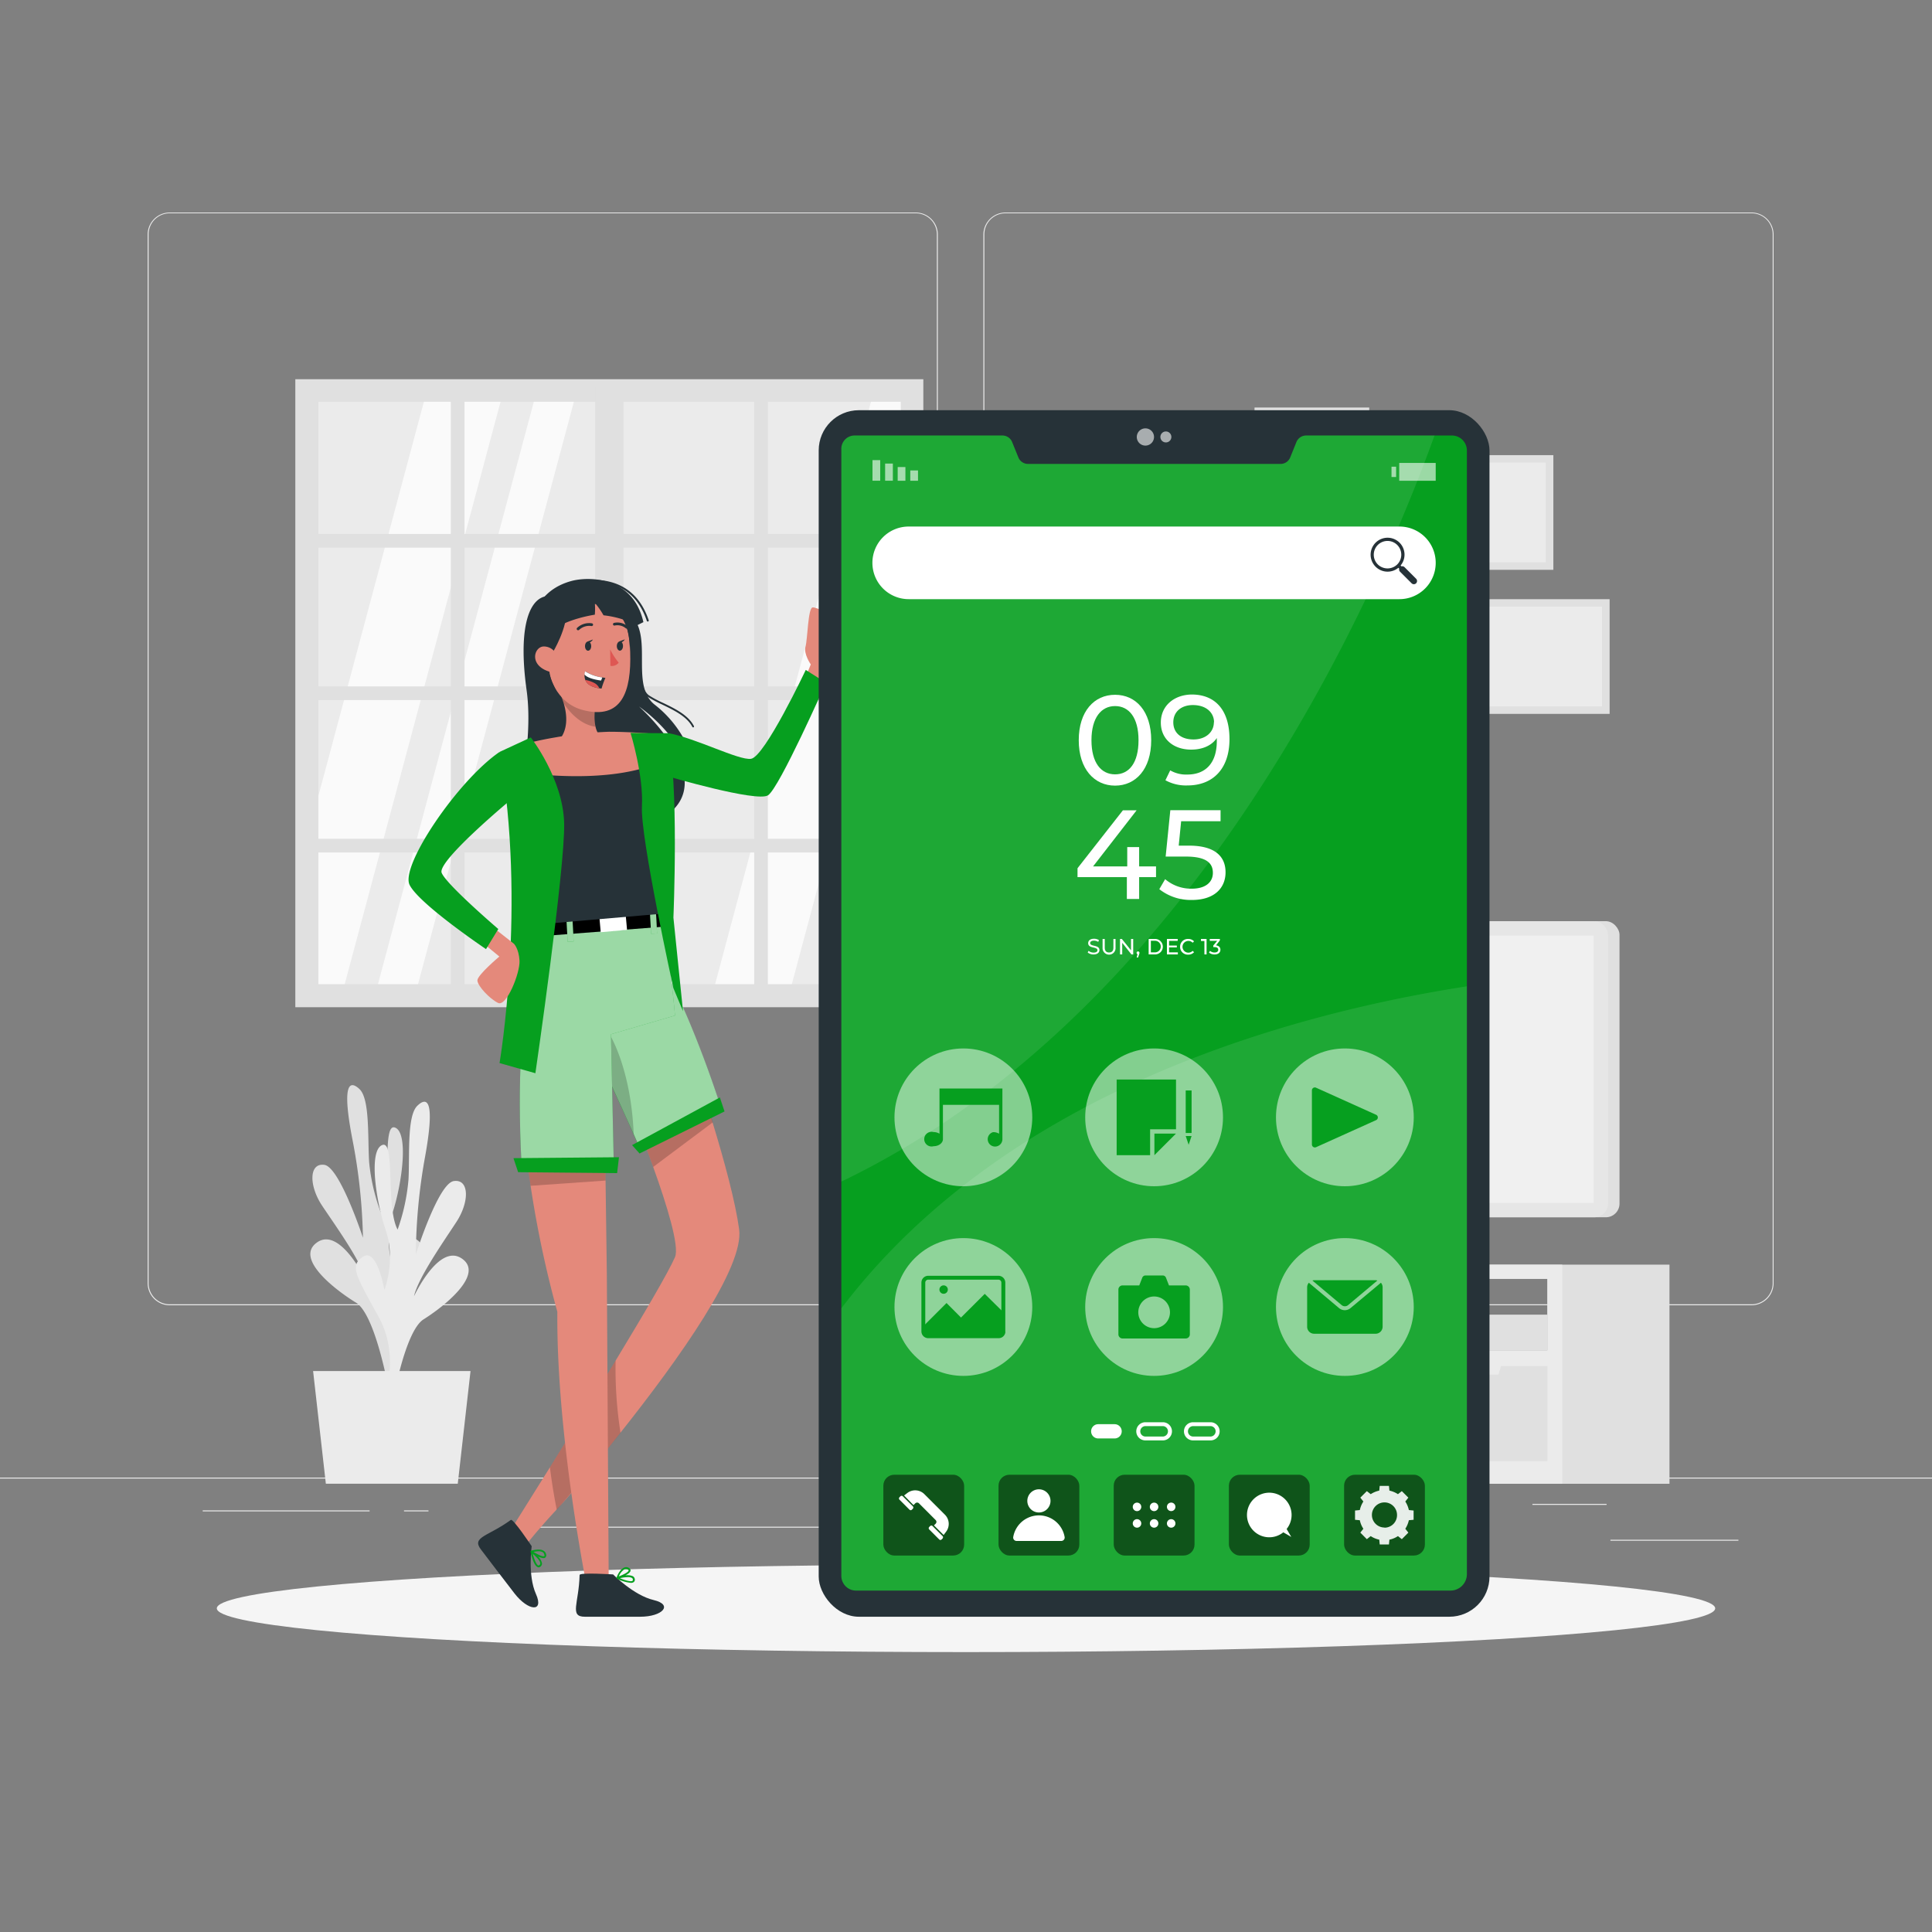 <svg xmlns="http://www.w3.org/2000/svg" viewBox="0 0 500 500"><rect x="0" y="0" width="500" height="500" fill="#808080" stroke="none"/><g id="freepik--background-complete--inject-5"><rect y="382.4" width="500" height="0.25" style="fill:#ebebeb"></rect><rect x="416.78" y="398.49" width="33.12" height="0.25" style="fill:#ebebeb"></rect><rect x="322.53" y="401.21" width="8.69" height="0.25" style="fill:#ebebeb"></rect><rect x="396.59" y="389.21" width="19.19" height="0.25" style="fill:#ebebeb"></rect><rect x="52.46" y="390.89" width="43.19" height="0.25" style="fill:#ebebeb"></rect><rect x="104.56" y="390.89" width="6.33" height="0.25" style="fill:#ebebeb"></rect><rect x="131.47" y="395.11" width="93.68" height="0.25" style="fill:#ebebeb"></rect><path d="M237,337.8H43.91a5.71,5.71,0,0,1-5.7-5.71V60.66A5.71,5.71,0,0,1,43.91,55H237a5.71,5.71,0,0,1,5.71,5.71V332.09A5.71,5.71,0,0,1,237,337.8ZM43.91,55.2a5.46,5.46,0,0,0-5.45,5.46V332.09a5.46,5.46,0,0,0,5.45,5.46H237a5.47,5.47,0,0,0,5.46-5.46V60.66A5.47,5.47,0,0,0,237,55.2Z" style="fill:#ebebeb"></path><path d="M453.31,337.8H260.21a5.72,5.72,0,0,1-5.71-5.71V60.66A5.72,5.72,0,0,1,260.21,55h193.1A5.71,5.71,0,0,1,459,60.66V332.09A5.71,5.71,0,0,1,453.31,337.8ZM260.21,55.2a5.47,5.47,0,0,0-5.46,5.46V332.09a5.47,5.47,0,0,0,5.46,5.46h193.1a5.47,5.47,0,0,0,5.46-5.46V60.66a5.47,5.47,0,0,0-5.46-5.46Z" style="fill:#ebebeb"></path><rect x="76.43" y="98.14" width="162.53" height="162.53" style="fill:#e0e0e0"></rect><rect x="82.4" y="103.99" width="150.7" height="150.7" style="fill:#ebebeb"></rect><polygon points="129.54 103.99 89.23 254.62 89.22 254.68 82.4 254.68 82.4 205.97 109.7 103.99 129.54 103.99" style="fill:#fafafa"></polygon><polygon points="148.52 103.99 108.21 254.62 108.19 254.68 97.82 254.68 97.84 254.62 138.15 103.99 148.52 103.99" style="fill:#fafafa"></polygon><polygon points="233.1 103.99 233.1 149.41 204.94 254.62 204.92 254.68 185.07 254.68 185.09 254.62 225.4 103.99 233.1 103.99" style="fill:#fafafa"></polygon><polygon points="233.1 181.56 233.1 220.31 223.9 254.62 223.88 254.68 213.52 254.68 213.53 254.62 233.1 181.56" style="fill:#fff"></polygon><rect x="154.03" y="100.16" width="7.34" height="158.51" style="fill:#e0e0e0"></rect><rect x="195.18" y="100.16" width="3.54" height="158.51" style="fill:#e0e0e0"></rect><rect x="116.67" y="100.16" width="3.54" height="158.51" style="fill:#e0e0e0"></rect><rect x="155.92" y="60.71" width="3.54" height="158.51" transform="translate(297.66 -17.73) rotate(90)" style="fill:#e0e0e0"></rect><rect x="155.92" y="100.16" width="3.54" height="158.51" transform="translate(337.11 21.72) rotate(90)" style="fill:#e0e0e0"></rect><rect x="155.92" y="139.6" width="3.54" height="158.51" transform="translate(376.55 61.16) rotate(90)" style="fill:#e0e0e0"></rect><polygon points="369.36 304.28 369.36 322.28 376.97 327.8 341.47 327.8 352.81 323.6 352.81 305.53 369.36 304.28" style="fill:#e0e0e0"></polygon><path d="M273.62,327.29V384H432.06V327.29Zm2.85,3.67h124v18.53h-124Z" style="fill:#e0e0e0"></path><path d="M273.62,327.29V384H404.3V327.29Zm2.85,3.67h124v18.53h-124Z" style="fill:#ebebeb"></path><rect x="276.47" y="330.96" width="25.56" height="18.53" transform="translate(578.5 680.45) rotate(180)" style="fill:#e0e0e0"></rect><rect x="368.87" y="340.23" width="31.62" height="9.26" transform="translate(769.35 689.72) rotate(180)" style="fill:#e0e0e0"></rect><rect x="342.73" y="343.99" width="23.81" height="5.5" transform="translate(709.26 693.48) rotate(180)" style="fill:#e0e0e0"></rect><rect x="314.55" y="338.24" width="22.68" height="11.26" transform="translate(651.77 687.73) rotate(180)" style="fill:#e0e0e0"></rect><polygon points="378.01 353.53 378.69 355.74 387.79 355.74 388.47 353.53 400.49 353.53 400.49 378.13 360.6 378.13 360.6 353.53 378.01 353.53" style="fill:#e0e0e0"></polygon><polygon points="330.61 353.53 331.29 355.74 340.39 355.74 341.07 353.53 358.48 353.53 358.48 378.13 318.6 378.13 318.6 353.53 330.61 353.53" style="fill:#e0e0e0"></polygon><polygon points="294 353.53 294.68 355.74 303.78 355.74 304.46 353.53 316.47 353.53 316.47 378.13 276.59 378.13 276.59 353.53 294 353.53" style="fill:#e0e0e0"></polygon><rect x="292.32" y="238.4" width="126.82" height="76.63" rx="3.53" transform="translate(711.45 553.43) rotate(180)" style="fill:#e0e0e0"></rect><rect x="289.33" y="238.4" width="126.82" height="76.63" rx="3.53" transform="translate(705.49 553.43) rotate(180)" style="fill:#e6e6e6"></rect><rect x="318.16" y="217.03" width="69.18" height="119.37" transform="translate(629.46 -76.03) rotate(90)" style="fill:#f0f0f0"></rect><rect x="380.74" y="148.91" width="29.68" height="42" transform="translate(225.66 565.49) rotate(-90)" style="fill:#e0e0e0"></rect><rect x="382.67" y="150.89" width="25.81" height="38.05" transform="translate(225.66 565.49) rotate(-90)" style="fill:#ebebeb"></rect><rect x="366.17" y="111.62" width="29.68" height="42" transform="translate(248.39 513.64) rotate(-90)" style="fill:#e0e0e0"></rect><rect x="368.11" y="113.6" width="25.81" height="38.05" transform="translate(248.39 513.64) rotate(-90)" style="fill:#ebebeb"></rect><rect x="339.88" y="155.07" width="26.73" height="37.82" transform="translate(706.49 347.97) rotate(180)" style="fill:#e0e0e0"></rect><rect x="341.62" y="156.85" width="23.24" height="34.26" transform="translate(706.49 347.97) rotate(180)" style="fill:#ebebeb"></rect><rect x="324.68" y="105.46" width="29.68" height="42" transform="translate(679.03 252.93) rotate(180)" style="fill:#e0e0e0"></rect><rect x="326.61" y="107.44" width="25.81" height="38.05" transform="translate(679.03 252.93) rotate(180)" style="fill:#ebebeb"></rect><rect x="302.74" y="150.25" width="23.24" height="32.89" transform="translate(481.06 -147.67) rotate(90)" style="fill:#e0e0e0"></rect><rect x="304.26" y="151.8" width="20.21" height="29.8" transform="translate(481.06 -147.67) rotate(90)" style="fill:#ebebeb"></rect><path d="M103,358.23s-5.06-11.05.72-21.94,7.47-13.45,3.78-15.69-5.38,8.72-5.38,8.72a24.58,24.58,0,0,1-.54-15.41c2.56-7.88,4.17-20.72.67-22.09s-.67,16-3.71,21.94a51,51,0,0,1-3-12.93c-.42-6.33.24-16.44-2.53-19S88.51,281,91.23,295a146.18,146.18,0,0,1,2.7,25.32s-6-18.32-10-18.86-4,5.4-.58,10.55,10.11,14.36,11.2,19.11c0,0-6.59-13.79-12.53-9.56s5.17,12.55,10.11,15.56S100.47,359,100.47,359Z" style="fill:#e0e0e0"></path><path d="M99,362.76s4.93-11.12-1-21.92-7.62-13.35-4-15.63,5.48,8.63,5.48,8.63,3-7.58.36-15.42-4.43-20.65-.94-22.08.86,16,4,21.88a51.34,51.34,0,0,0,2.82-13c.34-6.33-.44-16.43,2.3-19.06s4.53-.87,2,13.14a146.84,146.84,0,0,0-2.4,25.36s5.79-18.41,9.82-19,4.09,5.34.7,10.54-9.94,14.52-11,19.28c0,0,6.43-13.89,12.41-9.75s-5,12.63-9.92,15.71-8.12,22-8.12,22Z" style="fill:#ebebeb"></path><polygon points="121.77 354.83 81.03 354.83 84.33 383.99 118.47 383.99 121.77 354.83" style="fill:#ebebeb"></polygon></g><g id="freepik--Shadow--inject-5"><ellipse id="freepik--path--inject-5" cx="250" cy="416.24" rx="193.89" ry="11.32" style="fill:#f5f5f5"></ellipse></g><g id="freepik--Character--inject-5"><path d="M140.88,154.4c-4.41,1.24-6.68,9.27-4.59,24.26s-3.7,34.88-3.7,34.88,24.09,7.5,39.23-2.09-6.44-28.6-6.44-28.6,8.78,6,11.76,14a7.71,7.71,0,0,0,.48-4.43,28.89,28.89,0,0,0-8.21-10.07c-6-4.75-1-16-5.16-22S157.88,149.65,140.88,154.4Z" style="fill:#263238"></path><path d="M179.4,188.25a.25.25,0,0,1-.22-.13c-1.4-2.7-4.81-4.34-7.81-5.79a29.86,29.86,0,0,1-3.63-1.94c-3.14-2.15-2.71-10.65-2.69-11a.23.23,0,0,1,.26-.23.23.23,0,0,1,.23.25c0,.09-.44,8.59,2.47,10.59a29.56,29.56,0,0,0,3.57,1.9c3.07,1.48,6.55,3.16,8,6a.24.24,0,0,1-.1.33Z" style="fill:#263238"></path><path d="M206.63,179.82l3.2-7.87s-1.91-2.7-1.36-4.65.63-10,1.84-10.1,5.42,2.28,6.68,3.65-1,8.87-1,10.38-1.84,2.29-1.84,2.29l-4.06,8.81Z" style="fill:#e4897b"></path><path d="M172.77,189.69c7.35,1.33,18.37,7.13,21.59,6.69,3.56-.5,14.17-23,14.17-23l5.22,3.31s-12.07,27.3-15,29.14-25.94-4.92-25.94-4.92Z" style="fill:#069F1F"></path><path d="M160.55,370.81c-6.17,7.75-11.72,14.79-16.55,19.92h0c-4.83,5.19-7.32,8.41-7.32,8.41l-4.79-2.75s4.42-7,10.42-16.63c5.09-8.18,11.33-18.27,17-27.62,7.33-12.08,13.69-22.92,15.38-26.8,1.19-2.76-2.05-13.34-5.64-23.32-3.65-10.16-7.65-19.7-7.65-19.7l13-22.1s5.3,14.71,10,30.23c3.11,10.15,5.93,20.66,6.88,27.64C192.69,327.84,175.86,351.54,160.55,370.81Z" style="fill:#e4897b"></path><path d="M160.59,370.81c-6.17,7.75-12.09,14.79-16.5,19.92-.63-3.15-1.27-6.89-1.77-11,5.09-8.18,11.33-18.27,17-27.62A106.84,106.84,0,0,0,160.59,370.81Z" style="opacity:0.2;isolation:isolate"></path><path d="M184.47,290.46,169.05,302c-3.64-10.16-7.65-19.7-7.65-19.7l13-22.1S179.75,274.94,184.47,290.46Z" style="opacity:0.2;isolation:isolate"></path><path d="M157.54,410.43l-5.56.73s-8-39.27-7.74-71.66a276.48,276.48,0,0,1-6.92-32.62c-1.95-13.26-2.92-28-.33-39.06l19.34,8.71.39,29,.33,24.17Z" style="fill:#e4897b"></path><path d="M156.72,305.53l-19.4,1.35c-1.95-13.26-2.92-28-.33-39.06l19.34,8.71Z" style="opacity:0.2;isolation:isolate"></path><path d="M132.21,393.35c.57-.41,5.39,6.8,5.39,6.8s-1.07,7.52,1.1,12.37-2,4.43-5.56-.16-6.18-8.1-8.68-11.36S126.31,397.65,132.21,393.35Z" style="fill:#263238"></path><path d="M139.23,405.59c-1.09-.25-1.8-3.37-1.93-4a.28.28,0,0,1,0-.09h0a.14.14,0,0,1,0-.07h0l.05-.06h0l.08-.05c.1,0,2.13-.67,3.23,0a1.37,1.37,0,0,1,.66.91.8.8,0,0,1-.24.9c-.37.25-1.11,0-1.83-.29a3.39,3.39,0,0,1,1,1.67.9.9,0,0,1-.18.72.92.92,0,0,1-.71.41Zm.1-.44s.18,0,.4-.23a.49.49,0,0,0,.09-.38c-.09-.72-1.17-1.76-1.93-2.4C138.24,403.48,138.82,405,139.33,405.15Zm-1.25-3.51c1.16.72,2.45,1.3,2.77,1.08.1-.07.07-.29,0-.42a.87.87,0,0,0-.44-.61,2.13,2.13,0,0,0-1-.22A6.24,6.24,0,0,0,138.08,401.64Z" style="fill:#069F1F"></path><path d="M150,407.61c0-.71,8.67-.15,8.67-.15s5.32,5.41,10.49,6.63,2.28,4.32-3.5,4.32h-14.3C147.27,418.41,149.83,414.91,150,407.61Z" style="fill:#263238"></path><path d="M159.64,408.57a.18.18,0,0,1-.07-.05h0l0-.06h0a.24.24,0,0,1,0-.08h0a.15.15,0,0,1,0-.09c0-.1.76-2.11,1.93-2.59a1.29,1.29,0,0,1,1.12,0c.39.19.58.43.56.73,0,.45-.64.91-1.34,1.28a3.59,3.59,0,0,1,1.94.21,1,1,0,0,1,.46.59.82.82,0,0,1-.21.92,1.18,1.18,0,0,1-.76.21A10.82,10.82,0,0,1,159.64,408.57Zm.79-.14c1.28.54,2.86,1,3.27.68,0,0,.15-.12.06-.46a.48.48,0,0,0-.25-.3,2.11,2.11,0,0,0-1-.19A10.45,10.45,0,0,0,160.43,408.43Zm1.2-2.31a3.72,3.72,0,0,0-1.48,1.86c1.28-.49,2.52-1.16,2.54-1.55,0-.12-.19-.23-.31-.29a1,1,0,0,0-.4-.09A.91.91,0,0,0,161.63,406.12Z" style="fill:#069F1F"></path><path d="M165.31,296.59l20.91-11c-6.58-20-12.51-31.32-12.51-31.32C153.16,257.83,155,274.07,155,274.07S160.27,284.92,165.31,296.59Z" style="fill:#069F1F"></path><path d="M164,293.5l1.34,3.09,20.91-11c-6.58-20-12.5-31.32-12.5-31.32-12.69,2.18-16.83,9.2-18.15,14.25a16.72,16.72,0,0,0-.54,5.51S159.38,283.08,164,293.5Z" style="fill:#fff;opacity:0.6;isolation:isolate"></path><path d="M164,293.5c-4.59-10.42-8.94-19.43-8.94-19.43a16.72,16.72,0,0,1,.54-5.51,6.57,6.57,0,0,1,2.15-.9S163.3,276.43,164,293.5Z" style="opacity:0.2;isolation:isolate"></path><path d="M158.84,301.1l-.73-33.44,16.58-4.84s-1.3-15.34-3.24-22.91c0,0-26.92-6.7-31,2.42,0,0,0,.15,0,.2l-.07.08s-7.73,13.61-5.42,58.49Z" style="fill:#069F1F"></path><path d="M158.84,301.1l-.73-33.44,16.58-4.84s-1.3-15.34-3.24-22.91c0,0-26.92-6.7-31,2.42,0,0,0,.15,0,.2l-.07.08s-7.73,13.61-5.42,58.49Z" style="fill:#fff;opacity:0.6;isolation:isolate"></path><polygon points="140.13 237.71 140.13 242.27 171.07 239.88 171.07 234.48 140.13 237.71"></polygon><rect x="146.68" y="235.82" width="1.55" height="7.89" transform="translate(-12.04 7.84) rotate(-2.93)" style="fill:#069F1F"></rect><rect x="155.21" y="235.78" width="6.84" height="5.19" transform="translate(-20.63 15.1) rotate(-5.12)" style="fill:#fff"></rect><rect x="168.31" y="233.73" width="1.55" height="7.89" transform="translate(-11.9 8.93) rotate(-2.92)" style="fill:#069F1F"></rect><rect x="146.68" y="235.82" width="1.55" height="7.89" transform="translate(-12.04 7.84) rotate(-2.93)" style="fill:#fff;opacity:0.6;isolation:isolate"></rect><rect x="168.31" y="233.73" width="1.55" height="7.89" transform="translate(-11.9 8.93) rotate(-2.92)" style="fill:#fff;opacity:0.6;isolation:isolate"></rect><polygon points="132.88 299.73 160.19 299.49 159.71 303.6 134.09 303.36 132.88 299.73" style="fill:#069F1F"></polygon><polygon points="163.58 296.35 186.3 284.02 187.51 287.64 165.51 298.52 163.58 296.35" style="fill:#069F1F"></polygon><path d="M172,236.41l-30.94,2.68c-.73-11.5-1.47-18.92-8.28-39.41-.58-1.8-1.23-3.7-1.92-5.71a92.57,92.57,0,0,1,12.83-3.1,99.74,99.74,0,0,1,13.89-1.46c6,0,12.93.63,12.93.63s1,.24,1.61,6.61C172.71,202.65,173.26,214.62,172,236.41Z" style="fill:#263238"></path><path d="M172.14,196.65c-11.62,5.75-29.43,4.41-39.34,3-.58-1.8-1.23-3.7-1.92-5.71a92.57,92.57,0,0,1,12.83-3.1,99.74,99.74,0,0,1,13.89-1.46c6,0,12.93.63,12.93.63S171.52,190.28,172.14,196.65Z" style="fill:#e4897b"></path><path d="M137.37,190.85S145.7,201.49,146,213s-7.44,64.75-7.44,64.75l-9.28-2.63s7-41,0-80.52Z" style="fill:#069F1F"></path><path d="M163.19,189.69s3.39,11,2.94,19,8.13,47,8.13,47l2.5,6-2.48-24.21s1.5-35.53-1.51-47.72Z" style="fill:#069F1F"></path><path d="M125.53,238.38l7.47,5.86s1.27,1.24,1.45,4.37-3.35,12-5.54,10.95-5.36-4.45-5.36-5.84,5.68-6.17,5.68-6.17l-6.67-5.5Z" style="fill:#e4897b"></path><path d="M129.23,194.64C118.41,202.1,103.57,224.05,106,229s19.78,16.63,19.78,16.63l3.18-5.2s-13.47-11.53-14.66-14.55,17.64-18.68,17.64-18.68,1.66-4.21.91-7.52A8.64,8.64,0,0,0,129.23,194.64Z" style="fill:#069F1F"></path><path d="M154.14,196.42c-7.69-1-10-4.27-10-4.27,3.15-3,2.57-7.33,1.77-10.06a15.15,15.15,0,0,0-.95-2.51l9.26,1.73a27.06,27.06,0,0,0-.36,3.9,11.79,11.79,0,0,0,.26,2.86c.63,2.77,2.2,2.8,2.2,2.8C158,193.91,154.14,196.42,154.14,196.42Z" style="fill:#e4897b"></path><path d="M153.86,185.21a11.79,11.79,0,0,0,.26,2.86c-3.67-.48-6.46-3.42-8.21-6a15.15,15.15,0,0,0-.95-2.51l9.26,1.73A27.06,27.06,0,0,0,153.86,185.21Z" style="opacity:0.2;isolation:isolate"></path><path d="M152.33,155.69c8,.3,10.48,4.71,10.76,13,.35,10.39-2.22,17.66-12.2,15.08C137.34,180.28,139,155.2,152.33,155.69Z" style="fill:#e4897b"></path><path d="M157.91,168.07a16.85,16.85,0,0,0,2.21,3.42,2.2,2.2,0,0,1-2.15.83Z" style="fill:#de5753"></path><path d="M153,167.23c0,.66-.38,1.19-.82,1.18s-.79-.54-.78-1.21.37-1.19.81-1.18S153,166.56,153,167.23Z" style="fill:#263238"></path><path d="M152,166.05l1.45-.55S152.75,166.7,152,166.05Z" style="fill:#263238"></path><path d="M161.23,167.2c0,.66-.37,1.19-.81,1.19s-.8-.55-.79-1.21.38-1.19.82-1.19S161.24,166.54,161.23,167.2Z" style="fill:#263238"></path><path d="M160.26,166l1.45-.54S161,166.68,160.26,166Z" style="fill:#263238"></path><path d="M149.6,163.11a.36.36,0,0,1-.27-.59,4.51,4.51,0,0,1,3.86-1.2.35.35,0,0,1,.29.41.36.36,0,0,1-.41.29,3.82,3.82,0,0,0-3.21,1A.35.35,0,0,1,149.6,163.11Z" style="fill:#263238"></path><path d="M162.17,162.68a.31.31,0,0,1-.2-.07,3.41,3.41,0,0,0-2.87-.73.34.34,0,0,1-.44-.23.35.35,0,0,1,.22-.44,4.07,4.07,0,0,1,3.5.83.35.35,0,0,1-.21.64Z" style="fill:#263238"></path><path d="M156.68,175.44a20.77,20.77,0,0,0-1,2.76l-.52-.06c-2.33-.33-3.31-1.25-3.68-2.17a3,3,0,0,1-.18-1.43,2.87,2.87,0,0,1,.18-.8,11,11,0,0,0,4.44,1.58C156.37,175.41,156.68,175.44,156.68,175.44Z" style="fill:#263238"></path><path d="M155.88,175.32l-.32.81c-2.2-.31-3.71-.83-4.3-1.59a2.87,2.87,0,0,1,.18-.8A11,11,0,0,0,155.88,175.32Z" style="fill:#fff"></path><path d="M155.12,178.14c-2.33-.33-3.31-1.25-3.68-2.17a7.65,7.65,0,0,1,2.52.87A2.88,2.88,0,0,1,155.12,178.14Z" style="fill:#de5753"></path><path d="M143,168.93s4-6.47,3.62-11.6c0,0,16.19-5.92,16.37,10.29,0,0,2.1-14.31-11.72-15.14s-14.51,19.4-7.6,25.7C143.71,178.18,140.56,173,143,168.93Z" style="fill:#263238"></path><path d="M144.29,170.68a3.54,3.54,0,0,0-3.68-3.37c-2.51.18-3.88,5.25,2.27,6.71C143.76,174.23,144.3,173.38,144.29,170.68Z" style="fill:#e4897b"></path><path d="M147.81,150.38c4.35-1.21,16-1.37,18.7,10.63l-1.62.81a25.53,25.53,0,0,0-8.7-2.58,19.66,19.66,0,0,0-2.25-3.22,18,18,0,0,1,0,3.06s-7.57,1.11-11,4.19c-5.32,4.83-5.64,7.89-5.64,7.89S133.65,154.31,147.81,150.38Z" style="fill:#263238"></path><path d="M167.63,160.85a.25.25,0,0,1-.23-.16c-1.38-4.14-3.74-7.06-7-8.67-6-3-13.06-.55-13.13-.53a.23.23,0,0,1-.31-.15.24.24,0,0,1,.15-.31c.07,0,7.34-2.49,13.51.55,3.4,1.67,5.84,4.68,7.27,8.95a.25.25,0,0,1-.16.31Z" style="fill:#263238"></path></g><g id="freepik--Device--inject-5"><rect x="211.88" y="106.16" width="173.6" height="312.25" rx="10.4" style="fill:#263238"></rect><path d="M379.63,116.62V407.39a4.26,4.26,0,0,1-4.32,4.25H221.6a3.81,3.81,0,0,1-3.86-3.9V116.28a3.43,3.43,0,0,1,3.3-3.57h38.43a2.7,2.7,0,0,1,2.48,1.73l1.59,3.91a2.68,2.68,0,0,0,2.47,1.71h65.43a2.67,2.67,0,0,0,2.47-1.68l1.59-3.94a2.72,2.72,0,0,1,2.48-1.73h37.88A3.88,3.88,0,0,1,379.63,116.62Z" style="fill:#069F1F"></path><path d="M371.25,112.71c-14.33,39.67-60.92,148.64-153.51,193.08V116.28a3.43,3.43,0,0,1,3.3-3.57h38.43a2.7,2.7,0,0,1,2.48,1.73l1.59,3.91a2.68,2.68,0,0,0,2.47,1.71h65.43a2.67,2.67,0,0,0,2.47-1.68l1.59-3.94a2.72,2.72,0,0,1,2.48-1.73Z" style="fill:#fff;opacity:0.1"></path><path d="M379.63,255.26V407.39a4.26,4.26,0,0,1-4.32,4.25H221.6a3.81,3.81,0,0,1-3.86-3.9V338.6C260.51,282.3,334,262.35,379.63,255.26Z" style="fill:#fff;opacity:0.1"></path><path d="M298.66,113.08a2.23,2.23,0,1,1-2.22-2.22A2.23,2.23,0,0,1,298.66,113.08Z" style="fill:#fff;opacity:0.6;isolation:isolate"></path><path d="M303.15,113.08a1.42,1.42,0,1,1-1.42-1.42A1.42,1.42,0,0,1,303.15,113.08Z" style="fill:#fff;opacity:0.6;isolation:isolate"></path><rect x="347.85" y="381.66" width="20.91" height="20.91" rx="2.83" style="opacity:0.5"></rect><rect x="318.04" y="381.66" width="20.91" height="20.91" rx="2.83" style="opacity:0.5"></rect><rect x="288.23" y="381.66" width="20.91" height="20.91" rx="2.83" style="opacity:0.5"></rect><rect x="258.42" y="381.66" width="20.91" height="20.91" rx="2.83" style="opacity:0.5"></rect><rect x="228.61" y="381.66" width="20.91" height="20.91" rx="2.83" style="opacity:0.5"></rect><path d="M365.84,393.32v-2.4l-1.23-.12a6.56,6.56,0,0,0-.92-2.21l.79-1-1.69-1.69-1,.79a6.56,6.56,0,0,0-2.21-.92l-.12-1.23h-2.39l-.12,1.23a6.56,6.56,0,0,0-2.21.92l-1-.79-1.69,1.69.79,1a6.36,6.36,0,0,0-.92,2.21l-1.24.12v2.4l1.24.11a6.17,6.17,0,0,0,.92,2.21l-.79,1,1.69,1.7,1-.8a6.17,6.17,0,0,0,2.21.92l.12,1.24h2.39l.12-1.24a6.17,6.17,0,0,0,2.21-.92l1,.8,1.69-1.7-.79-1a6.56,6.56,0,0,0,.92-2.21Zm-7.54,2a3.25,3.25,0,1,1,3.25-3.24A3.24,3.24,0,0,1,358.3,395.36Z" style="fill:#fff;opacity:0.9"></path><path d="M236.41,389.52l.44-.44a.68.68,0,0,1,1,0l4.3,4.31a.66.66,0,0,1,0,.94l-.44.44,2.5,2.49.65-.87a3.35,3.35,0,0,0-.31-4.38l-5.33-5.33a3.35,3.35,0,0,0-4.38-.31l-.87.66Z" style="fill:#fff"></path><rect x="232.24" y="388.36" width="4.55" height="1.23" rx="0.42" transform="translate(343.73 -51.9) rotate(45)" style="fill:#fff"></rect><rect x="239.93" y="396.06" width="4.55" height="1.23" rx="0.42" transform="translate(351.43 -55.08) rotate(45)" style="fill:#fff"></rect><path d="M271.87,388.43a3,3,0,1,1-3-3A3,3,0,0,1,271.87,388.43Z" style="fill:#fff"></path><path d="M274.66,398.8a.88.88,0,0,0,.87-1,6.75,6.75,0,0,0-13.31,0,.88.88,0,0,0,.87,1Z" style="fill:#fff"></path><path d="M332.57,388a5.77,5.77,0,1,0-.45,8.56l2.06,1.2-1.2-2.06A5.76,5.76,0,0,0,332.57,388Z" style="fill:#fff"></path><path d="M294.27,388.88a1.1,1.1,0,1,0,1.09,1.09A1.09,1.09,0,0,0,294.27,388.88Z" style="fill:#fff"></path><path d="M298.68,388.88a1.1,1.1,0,1,0,1.1,1.09A1.09,1.09,0,0,0,298.68,388.88Z" style="fill:#fff"></path><path d="M303.1,391.07A1.1,1.1,0,1,0,302,390,1.1,1.1,0,0,0,303.1,391.07Z" style="fill:#fff"></path><path d="M294.27,393.16a1.1,1.1,0,1,0,1.09,1.1A1.1,1.1,0,0,0,294.27,393.16Z" style="fill:#fff"></path><path d="M298.68,393.16a1.1,1.1,0,1,0,1.1,1.1A1.09,1.09,0,0,0,298.68,393.16Z" style="fill:#fff"></path><path d="M303.1,393.16a1.1,1.1,0,1,0,1.1,1.1A1.1,1.1,0,0,0,303.1,393.16Z" style="fill:#fff"></path><path d="M288.46,372.27h-4.24a1.84,1.84,0,0,1-1.84-1.85h0a1.84,1.84,0,0,1,1.84-1.84h4.24a1.84,1.84,0,0,1,1.84,1.84h0A1.84,1.84,0,0,1,288.46,372.27Z" style="fill:#fff"></path><path d="M300.8,372.77h-4.23a2.35,2.35,0,1,1,0-4.69h4.23a2.35,2.35,0,1,1,0,4.69Zm-4.23-3.69a1.35,1.35,0,1,0,0,2.69h4.23a1.35,1.35,0,1,0,0-2.69Z" style="fill:#fff"></path><path d="M313.14,372.77h-4.23a2.35,2.35,0,1,1,0-4.69h4.23a2.35,2.35,0,1,1,0,4.69Zm-4.23-3.69a1.35,1.35,0,1,0,0,2.69h4.23a1.35,1.35,0,1,0,0-2.69Z" style="fill:#fff"></path><path d="M362.17,155.06h-127a9.39,9.39,0,0,1-9.39-9.4h0a9.38,9.38,0,0,1,9.39-9.39h127a9.38,9.38,0,0,1,9.39,9.39h0A9.39,9.39,0,0,1,362.17,155.06Z" style="fill:#fff"></path><path d="M361.63,141.05a3.56,3.56,0,1,0,0,5A3.57,3.57,0,0,0,361.63,141.05Z" style="fill:none"></path><path d="M362.22,140.46a4.39,4.39,0,1,0-.32,6.48l.22.22a.82.82,0,0,0,.2.79l3,3a.82.82,0,0,0,1.17,0,.83.83,0,0,0,0-1.17l-3-3a.81.81,0,0,0-.79-.2l-.23-.23A4.38,4.38,0,0,0,362.22,140.46Zm-5.63,5.63a3.56,3.56,0,1,1,5,0A3.59,3.59,0,0,1,356.59,146.09Z" style="fill:#263238"></path><circle cx="249.32" cy="289.17" r="17.83" style="fill:#fff;opacity:0.5"></circle><circle cx="298.68" cy="289.17" r="17.83" style="fill:#fff;opacity:0.5"></circle><circle cx="348.05" cy="289.17" r="17.83" style="fill:#fff;opacity:0.5"></circle><circle cx="249.32" cy="338.25" r="17.83" style="fill:#fff;opacity:0.5"></circle><circle cx="298.68" cy="338.25" r="17.83" style="fill:#fff;opacity:0.5"></circle><circle cx="348.05" cy="338.25" r="17.83" style="fill:#fff;opacity:0.5"></circle><path d="M339.52,282.14v14.05a.77.77,0,0,0,1.08.7l15.53-7a.76.76,0,0,0,0-1.39l-15.53-7A.76.76,0,0,0,339.52,282.14Z" style="fill:#069F1F"></path><path d="M348.89,337.76l7.57-6.36a1.64,1.64,0,0,0-.5-.08H340.14a1.57,1.57,0,0,0-.49.08l7.57,6.36A1.31,1.31,0,0,0,348.89,337.76Z" style="fill:#069F1F"></path><path d="M349.53,338.52a2.3,2.3,0,0,1-3,0l-7.8-6.55a1.78,1.78,0,0,0-.44,1.17v10.22a1.81,1.81,0,0,0,1.81,1.81H356a1.82,1.82,0,0,0,1.82-1.81V333.14a1.78,1.78,0,0,0-.44-1.17Z" style="fill:#069F1F"></path><path d="M306.84,332.66h-4.31l-.78-2a.89.89,0,0,0-.83-.57h-4.47a.88.88,0,0,0-.83.57l-.78,2h-4.32a1.08,1.08,0,0,0-1.08,1.09v11.57a1.08,1.08,0,0,0,1.08,1.08h16.32a1.08,1.08,0,0,0,1.09-1.08V333.75A1.09,1.09,0,0,0,306.84,332.66Zm-8.16,11.07a4.1,4.1,0,1,1,4.11-4.1A4.1,4.1,0,0,1,298.68,343.73Z" style="fill:#069F1F"></path><path d="M258.4,346.32H240.23a1.77,1.77,0,0,1-1.77-1.77V331.94a1.77,1.77,0,0,1,1.77-1.77H258.4a1.77,1.77,0,0,1,1.77,1.77v12.61a1.61,1.61,0,0,1,0,.37A1.75,1.75,0,0,1,258.4,346.32Zm-18.17-15.15a.78.78,0,0,0-.77.77v12.61a.77.77,0,0,0,.77.77H258.4a.77.77,0,0,0,.75-.6.59.59,0,0,0,0-.17V331.94a.77.77,0,0,0-.77-.77Z" style="fill:#069F1F"></path><path d="M259.64,339.58v5.23a1.27,1.27,0,0,1-1.24,1H240.23a1.27,1.27,0,0,1-1.27-1.27v-1.32l6-6,3.75,3.76,6.14-6.13Z" style="fill:#069F1F"></path><circle cx="244.21" cy="333.74" r="1.09" style="fill:#069F1F"></circle><path d="M243.14,281.7v1.52h0V293.4a2.92,2.92,0,0,0-1.54-.42,1.9,1.9,0,1,0,0,3.66c1.34,0,2.43-.82,2.43-1.83v-8.88h14.53v7.47A2.86,2.86,0,0,0,257,293a1.9,1.9,0,1,0,2.42,1.83V281.7Z" style="fill:#069F1F"></path><polygon points="298.76 298.96 304.35 293.37 298.76 293.37 298.76 298.96" style="fill:#069F1F"></polygon><polygon points="297.65 292.26 304.35 292.26 304.35 279.38 288.99 279.38 288.99 298.96 297.65 298.96 297.65 292.26" style="fill:#069F1F"></polygon><rect x="306.86" y="282.21" width="1.52" height="11.01" style="fill:#069F1F"></rect><polygon points="306.86 294 307.62 296.26 308.38 294 306.86 294" style="fill:#069F1F"></polygon><path d="M279.18,191.57c0-7.49,4-11.76,9.4-11.76s9.35,4.27,9.35,11.76-4,11.75-9.35,11.75S279.18,199.06,279.18,191.57Zm15.47,0c0-5.88-2.5-8.84-6.07-8.84s-6.11,3-6.11,8.84,2.49,8.83,6.11,8.83S294.65,197.45,294.65,191.57Z" style="fill:#fff"></path><path d="M318.19,191.27c0,7.85-4.43,12-10.87,12a11,11,0,0,1-5.71-1.34l1.24-2.56a8.18,8.18,0,0,0,4.44,1.08c4.66,0,7.62-2.92,7.62-8.67V191c-1.35,2-3.78,3-6.64,3-4.56,0-7.85-2.72-7.85-7,0-4.43,3.55-7.26,8.12-7.26C314.71,179.81,318.19,184,318.19,191.27Zm-4-4.36c0-2.37-1.9-4.44-5.48-4.44-3,0-5.06,1.74-5.06,4.47s2,4.43,5.22,4.43S314.15,189.43,314.15,186.91Z" style="fill:#fff"></path><path d="M299.18,227h-4.37v5.65h-3.18V227H278.86v-2.3l11.75-15h3.55l-11.27,14.52h8.84v-5h3.08v5h4.37Z" style="fill:#fff"></path><path d="M317.17,225.75c0,4-2.82,7.16-8.7,7.16a13.17,13.17,0,0,1-8.44-2.79l1.51-2.59a10.36,10.36,0,0,0,6.9,2.46c3.48,0,5.45-1.61,5.45-4.1s-1.64-4.21-7-4.21h-5.22l1.21-12h13v2.86H305.68l-.63,6.31h2.57C314.48,218.83,317.17,221.68,317.17,225.75Z" style="fill:#fff"></path><path d="M281.5,246.51l.21-.44a2.07,2.07,0,0,0,1.31.46c.68,0,1-.27,1-.61,0-1-2.4-.36-2.4-1.83,0-.62.47-1.14,1.51-1.14a2.4,2.4,0,0,1,1.28.35l-.19.46a2,2,0,0,0-1.09-.32c-.67,0-1,.28-1,.62,0,1,2.4.37,2.4,1.82,0,.61-.48,1.13-1.53,1.13A2.38,2.38,0,0,1,281.5,246.51Z" style="fill:#fff"></path><path d="M285.35,245.25V243h.56v2.23c0,.88.41,1.27,1.12,1.27s1.12-.39,1.12-1.27V243h.55v2.25a1.68,1.68,0,1,1-3.35,0Z" style="fill:#fff"></path><path d="M293.27,243v4h-.46l-2.38-3v3h-.57v-4h.47l2.38,2.95V243Z" style="fill:#fff"></path><path d="M294.89,246.61a1,1,0,0,1-.1.4l-.26.79h-.36l.21-.84a.36.36,0,0,1-.24-.35.38.38,0,0,1,.38-.39A.36.36,0,0,1,294.89,246.61Z" style="fill:#fff"></path><path d="M297.27,243h1.67a2,2,0,1,1,0,4h-1.67Zm1.64,3.47a1.49,1.49,0,1,0,0-3h-1.07v3Z" style="fill:#fff"></path><path d="M304.83,246.47V247H302v-4h2.79v.49h-2.23v1.22h2v.48h-2v1.28Z" style="fill:#fff"></path><path d="M305.41,245a2,2,0,0,1,2.1-2,2,2,0,0,1,1.51.62l-.37.36a1.45,1.45,0,0,0-1.11-.47,1.52,1.52,0,1,0,1.11,2.57l.37.35a2,2,0,0,1-1.51.63A2,2,0,0,1,305.41,245Z" style="fill:#fff"></path><path d="M312.26,243v4h-.56v-3.47h-.89V243Z" style="fill:#fff"></path><path d="M315.84,245.8c0,.66-.49,1.21-1.5,1.21a2.22,2.22,0,0,1-1.45-.48l.26-.45a1.75,1.75,0,0,0,1.19.42c.6,0,.94-.27.94-.7s-.3-.69-1-.69H314v-.4l1-1.22h-1.91V243h2.61v.38l-1,1.28C315.44,244.74,315.84,245.18,315.84,245.8Z" style="fill:#fff"></path><rect x="235.58" y="121.75" width="2" height="2.67" transform="translate(473.16 246.17) rotate(180)" style="fill:#fff;opacity:0.6;isolation:isolate"></rect><rect x="232.32" y="120.86" width="2" height="3.55" transform="translate(466.64 245.28) rotate(180)" style="fill:#fff;opacity:0.6;isolation:isolate"></rect><rect x="229.06" y="119.98" width="2" height="4.44" transform="translate(460.13 244.39) rotate(180)" style="fill:#fff;opacity:0.6;isolation:isolate"></rect><rect x="225.81" y="119.09" width="2" height="5.33" transform="translate(453.61 243.5) rotate(180)" style="fill:#fff;opacity:0.6;isolation:isolate"></rect><rect x="360.12" y="120.78" width="1.19" height="2.67" style="fill:#fff;opacity:0.6;isolation:isolate"></rect><rect x="362.12" y="119.81" width="9.44" height="4.61" transform="translate(733.68 244.23) rotate(180)" style="fill:#fff;opacity:0.6;isolation:isolate"></rect></g></svg>